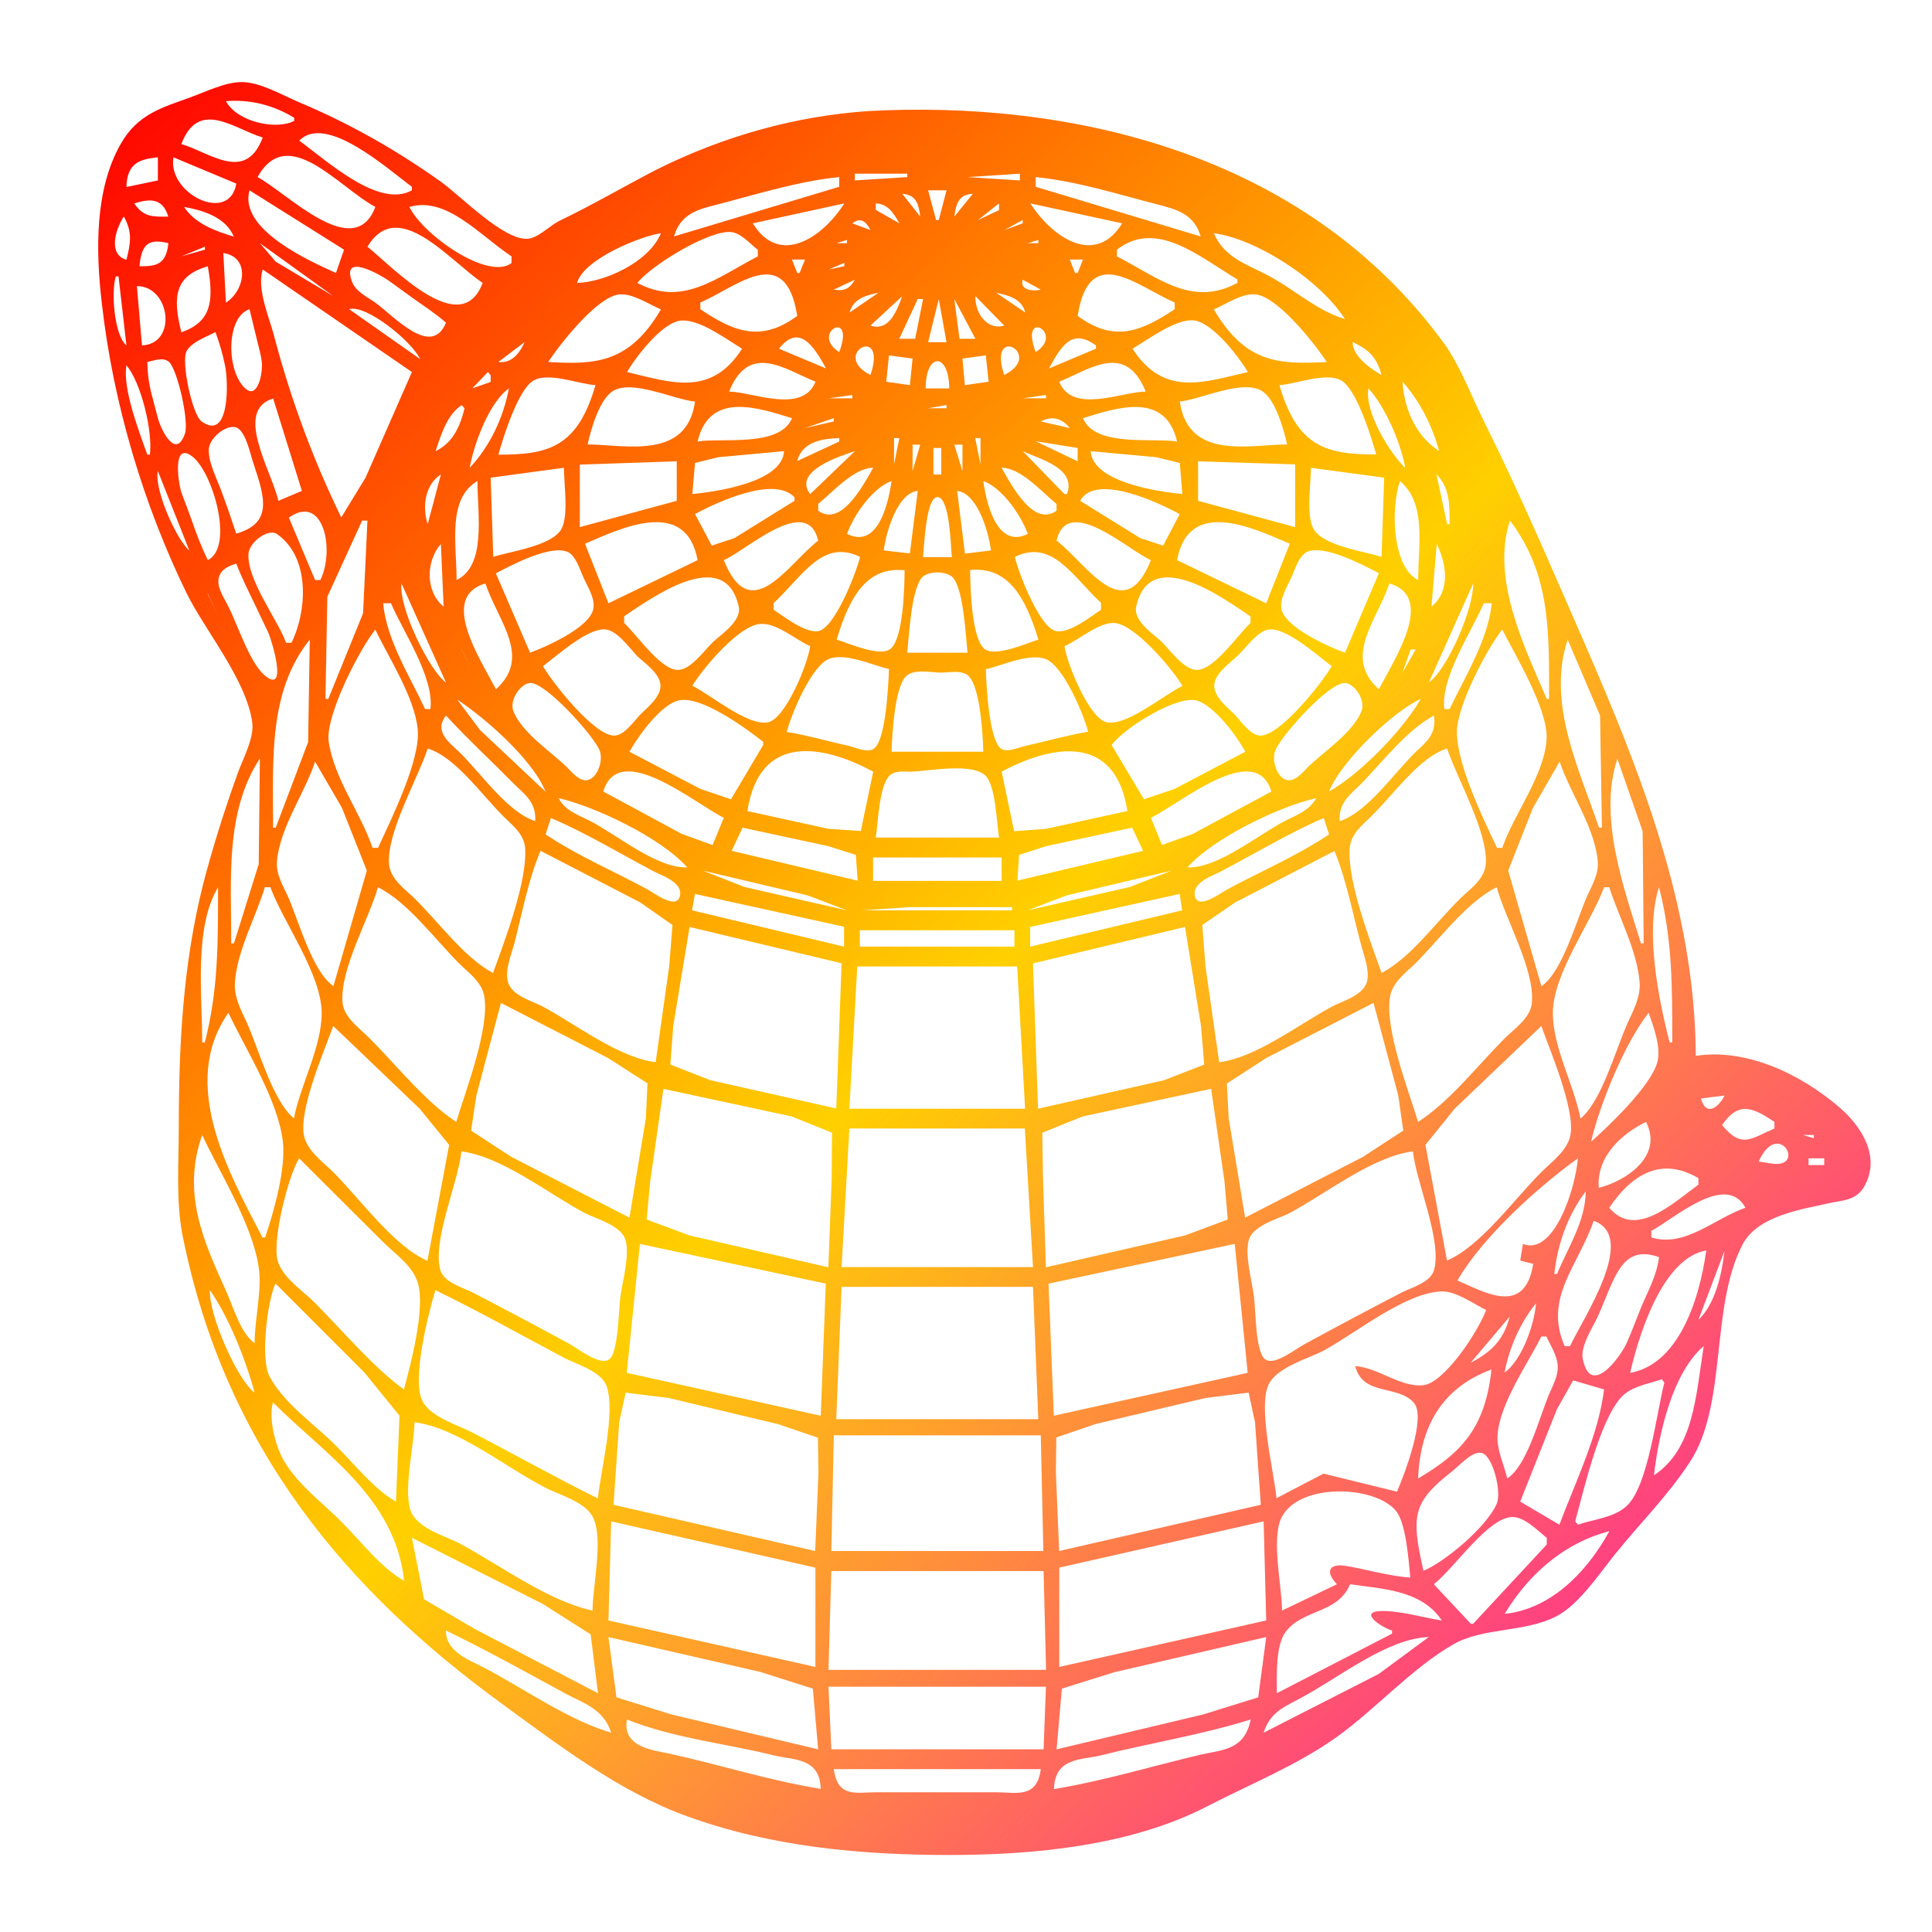 <svg xmlns="http://www.w3.org/2000/svg" xmlns:xlink="http://www.w3.org/1999/xlink" width="64" height="64" viewBox="0 0 64 64" version="1.1"><defs><linearGradient id="linear0" x1="0%" x2="100%" y1="0%" y2="100%"><stop offset="0%" style="stop-color:#ff0000; stop-opacity:1"/><stop offset="50%" style="stop-color:#ffd000; stop-opacity:1"/><stop offset="100%" style="stop-color:#ff00bb; stop-opacity:1"/></linearGradient></defs><g id="surface1"><path style=" stroke:none;fill-rule:nonzero;fill:url(#linear0);" d="M 56.176 34.977 C 56.152 30.066 54.305 25.492 52.484 21.293 C 51.426 18.875 50.379 16.414 49.215 14.074 C 48.766 13.188 48.387 12.133 47.824 11.359 C 43.152 4.973 35.309 3.32 28.75 3.68 C 26.336 3.848 23.965 4.508 21.719 5.633 C 20.652 6.188 19.59 6.809 18.504 7.328 C 18.191 7.496 17.812 7.895 17.469 7.91 C 16.668 7.949 15.297 6.52 14.605 6.02 C 13.113 4.957 11.539 4.07 9.914 3.391 C 9.34 3.145 8.617 2.719 8.004 2.719 C 7.453 2.719 6.805 3.047 6.27 3.238 C 5.391 3.559 4.559 3.773 3.996 4.773 C 3.141 6.273 3.168 8.293 3.371 10.027 C 3.746 13.387 4.77 16.758 6.184 19.656 C 6.777 20.863 8.16 22.516 8.355 23.926 C 8.43 24.43 8.055 25.125 7.891 25.57 C 7.453 26.785 7.062 28.008 6.73 29.285 C 6.059 31.953 5.922 34.609 5.922 37.383 C 5.922 38.531 5.828 39.754 6.039 40.879 C 7.453 48.059 11.613 52.762 16.508 56.352 C 18.488 57.797 20.523 59.363 22.766 60.168 C 25.566 61.184 28.551 61.449 31.445 61.449 C 34.199 61.449 37.461 61.16 40.039 59.812 C 41.43 59.094 42.984 58.469 44.289 57.535 C 45.578 56.609 46.75 55.281 48.109 54.492 C 49.105 53.895 50.516 54.094 51.586 53.527 C 52.297 53.145 52.945 52.184 53.488 51.5 C 54.316 50.469 55.25 49.551 55.977 48.434 C 57.238 46.516 56.637 43.305 57.73 41.215 C 58.246 40.246 59.773 40.047 60.605 39.855 C 61.008 39.762 61.473 39.777 61.742 39.328 C 62.34 38.309 61.625 37.285 60.957 36.703 C 59.605 35.535 57.809 34.723 56.176 34.977 M 9.746 3.902 L 9.746 4.004 C 9.156 4.316 7.863 4.047 7.484 3.352 C 8.266 3.285 9.043 3.473 9.746 3.902 M 8.703 4.555 C 8.137 6.066 6.961 5.051 6.008 4.773 C 6.574 3.254 7.77 4.277 8.703 4.555 M 5.664 4.117 L 4.879 4.66 L 5.664 4.117 M 13.645 6.188 L 13.645 6.305 C 12.555 6.91 10.875 5.363 9.914 4.66 C 10.793 3.75 12.828 5.586 13.645 6.188 M 12.434 6.855 C 11.73 8.707 9.527 6.395 8.531 5.867 C 9.531 4.07 11.215 6.203 12.434 6.855 M 5.23 5.211 L 5.23 5.977 L 4.188 6.195 C 4.207 5.379 4.656 5.273 5.23 5.211 M 7.828 6.082 C 7.598 7.438 5.535 6.41 5.746 5.211 L 7.828 6.082 M 30.055 5.754 L 30.055 5.867 L 28.316 5.977 L 28.316 5.754 L 30.055 5.754 M 33.785 5.754 L 33.785 5.977 L 32.051 5.867 L 33.785 5.754 M 27.801 5.867 L 27.801 6.188 L 22.328 7.832 C 22.539 7.078 23.145 6.93 23.723 6.785 C 25.051 6.441 26.441 6 27.801 5.867 M 39.773 7.832 L 34.309 6.188 L 34.309 5.867 C 35.668 6 37.051 6.441 38.391 6.785 C 38.953 6.93 39.562 7.086 39.773 7.832 M 11.395 8.277 L 11.129 9.043 C 10.309 8.668 7.891 7.613 8.266 6.305 L 11.395 8.27 M 31.355 6.305 L 31.098 7.289 L 31.008 7.289 L 30.746 6.305 L 31.355 6.305 M 30.484 7.176 L 29.887 6.418 C 30.297 6.457 30.426 6.664 30.484 7.176 M 32.227 6.418 L 31.613 7.176 C 31.68 6.664 31.801 6.449 32.227 6.418 M 5.578 7.176 C 5.109 7.176 4.758 7.215 4.449 6.738 C 4.918 6.594 5.383 6.52 5.578 7.184 M 16.945 8.492 L 16.945 8.715 C 16.164 9.301 14.012 7.781 13.562 6.855 C 14.793 6.496 15.883 7.789 16.945 8.492 M 29.793 7.398 L 29.012 6.953 L 29.012 6.738 C 29.395 6.754 29.578 7.016 29.793 7.398 M 33.094 6.738 L 33.094 6.961 L 32.398 7.289 L 33.094 6.738 M 27.969 6.738 C 27.246 7.879 25.816 8.836 24.938 7.398 L 27.969 6.738 M 37.172 7.398 C 36.293 8.836 34.859 7.879 34.133 6.738 L 37.172 7.398 M 7.75 7.84 C 7.18 7.664 6.469 7.43 6.098 6.855 C 6.656 6.953 7.465 7.168 7.742 7.832 M 4.105 7.176 C 4.383 7.688 4.336 8.023 4.188 8.605 C 3.59 8.438 3.801 7.641 4.098 7.176 M 28.836 7.621 L 28.234 7.398 C 28.492 7.199 28.672 7.305 28.836 7.621 M 33.879 7.289 L 33.879 7.398 L 33.266 7.621 L 33.879 7.289 M 15.988 9.371 C 15.285 11.254 13.09 8.926 12.172 8.172 C 13.184 6.496 14.879 8.629 15.988 9.371 M 25.105 8.27 L 25.105 8.492 C 23.723 9.211 22.605 10.172 21.113 9.371 C 21.609 8.758 23.535 7.598 24.238 7.688 C 24.555 7.734 24.844 8.07 25.105 8.277 M 40.992 9.258 L 40.992 9.371 C 39.5 10.18 38.383 9.211 37 8.492 L 37 8.27 C 38.305 7.262 39.688 8.477 40.992 9.258 M 21.895 7.727 C 21.473 8.723 19.973 9.355 19.117 9.371 C 19.336 8.574 21.254 7.812 21.895 7.727 M 44.555 10.57 C 43.602 10.289 42.836 9.547 41.945 9.094 C 41.309 8.758 40.551 8.531 40.211 7.727 C 41.582 7.902 43.688 9.227 44.555 10.57 M 5.578 8.055 C 5.504 8.797 5.137 8.82 4.621 8.82 C 4.688 8.008 4.988 7.918 5.578 8.055 M 28.059 7.949 L 28.059 8.055 L 27.707 8.055 L 28.059 7.949 M 34.398 7.949 L 34.398 8.055 L 34.047 8.055 L 34.398 7.949 M 8.609 8.055 L 11.043 9.809 L 9.133 8.668 L 8.609 8.055 M 6.789 8.172 L 6.789 8.27 L 6.008 8.492 L 6.789 8.172 M 7.484 10.027 L 7.398 8.383 C 8.277 8.508 8.145 9.594 7.484 10.027 M 26.664 8.605 L 26.488 9.043 L 26.41 9.043 L 26.234 8.598 L 26.664 8.598 M 35.875 8.598 L 35.699 9.043 L 35.613 9.043 L 35.438 8.598 L 35.875 8.598 M 14.773 10.688 C 14.297 11.871 13.051 10.473 12.434 10.027 C 12.195 9.852 11.789 9.668 11.664 9.34 C 11.27 8.309 12.695 9.164 12.871 9.293 L 13.645 9.852 C 14.027 10.129 14.41 10.371 14.773 10.688 M 27.969 8.707 L 27.969 8.82 L 27.453 8.926 L 27.969 8.707 M 34.652 8.926 L 34.133 8.82 L 34.652 8.926 M 6.883 8.82 C 7.102 10.012 6.973 10.672 6.008 11.008 C 5.691 9.762 5.832 9.133 6.883 8.82 M 8.703 8.926 L 13.645 12.324 L 12.109 15.824 L 11.305 17.141 C 10.383 15.246 9.629 13.227 9.078 11.121 C 8.914 10.496 8.5 9.578 8.703 8.926 M 26.41 10.465 C 25.234 11.328 24.352 11.023 23.199 10.242 L 23.199 10.02 C 24.406 9.508 26.02 7.996 26.41 10.465 M 38.914 10.02 L 38.914 10.242 C 37.746 11.023 36.875 11.328 35.699 10.465 C 36.078 7.996 37.699 9.508 38.914 10.02 M 3.836 9.156 L 3.926 9.156 L 4.188 11.441 C 3.793 11.129 3.672 9.684 3.836 9.156 M 28.316 9.266 C 28.137 9.594 27.934 9.645 27.621 9.594 L 28.316 9.266 M 33.879 9.266 L 34.477 9.594 C 34.277 9.652 33.762 9.637 33.879 9.266 M 4.703 11.441 L 4.535 9.477 C 5.637 9.477 5.883 11.383 4.711 11.441 M 21.895 10.25 C 20.852 12.023 19.742 12.086 18.16 11.992 C 18.598 11.328 19.797 9.828 20.508 9.754 C 20.945 9.707 21.484 10.074 21.895 10.25 M 29.098 9.699 L 28.145 10.352 C 28.262 9.875 28.746 9.77 29.098 9.699 M 33.961 10.352 L 33.004 9.699 C 33.355 9.777 33.852 9.875 33.961 10.352 M 43.941 11.992 C 42.363 12.078 41.254 12.031 40.211 10.25 C 40.617 10.074 41.156 9.699 41.602 9.754 C 42.305 9.828 43.512 11.32 43.949 11.992 M 29.887 9.809 C 29.68 10.402 29.406 10.977 28.836 10.785 L 29.887 9.809 M 32.312 9.809 L 33.266 10.785 C 33.027 10.863 32.781 10.793 32.59 10.594 C 32.41 10.402 32.301 10.113 32.312 9.809 M 27.277 9.906 L 26.926 10.68 L 27.277 9.906 M 30.578 9.906 L 30.316 11.223 L 29.789 11.223 L 30.402 9.906 L 30.578 9.906 M 31.098 9.906 L 31.355 11.336 L 30.746 11.336 L 31.098 9.906 M 31.613 9.906 L 32.312 11.223 L 31.785 11.223 L 31.613 9.906 M 34.914 9.906 L 35.176 10.68 L 34.914 9.906 M 13.906 11.887 L 11.566 10.242 C 12.117 10.074 13.617 11.281 13.914 11.887 M 8.266 10.242 C 8.355 10.602 8.441 10.969 8.531 11.336 C 8.582 11.551 8.648 11.766 8.672 11.984 C 8.715 12.309 8.551 13.227 8.145 12.883 C 7.496 12.34 7.469 10.504 8.266 10.242 M 24.582 11.551 C 23.551 13.172 22.199 12.66 20.77 12.324 C 21.113 11.75 21.98 10.641 22.586 10.617 C 23.195 10.586 24.051 11.23 24.582 11.551 M 27.801 11.664 C 26.809 11.031 28.355 10.188 27.801 11.664 M 34.309 11.664 C 33.75 10.188 35.297 11.031 34.309 11.664 M 41.34 12.324 C 39.902 12.652 38.562 13.172 37.516 11.551 C 38.059 11.23 38.914 10.586 39.512 10.609 C 40.121 10.641 40.992 11.75 41.332 12.316 M 7.137 11 C 7.27 11.359 7.375 11.719 7.453 12.102 C 7.566 12.605 7.629 14.656 6.668 13.953 C 6.371 13.723 5.988 11.984 6.184 11.625 C 6.367 11.312 6.863 11.152 7.137 11 M 27.367 12.207 L 25.805 11.551 C 26.465 10.715 26.945 11.441 27.367 12.207 M 36.305 11.441 L 36.305 11.551 L 34.746 12.207 C 35.199 11.375 35.535 10.895 36.305 11.441 M 28.836 12.422 C 27.477 11.734 29.418 10.695 28.836 12.422 M 33.266 12.422 C 32.688 10.695 34.629 11.734 33.266 12.422 M 17.383 11.328 C 17.184 11.766 16.91 12.039 16.508 11.992 L 17.383 11.328 M 44.809 11.328 C 45.301 11.574 45.586 11.773 45.766 12.422 C 45.453 12.246 44.797 11.816 44.809 11.328 M 30.23 11.879 L 30.141 12.758 L 29.359 12.645 L 29.449 11.773 L 30.23 11.879 M 32.656 11.773 L 32.75 12.645 L 31.961 12.758 L 31.883 11.879 L 32.656 11.773 M 4.879 11.992 C 5.094 11.949 5.406 11.816 5.602 11.992 C 5.883 12.262 6.262 13.945 6.129 14.355 C 5.832 15.246 5.336 14.25 5.23 13.852 L 5.027 13.078 C 4.934 12.727 4.887 12.359 4.879 11.984 M 27.016 12.645 C 26.578 13.73 24.934 12.98 24.152 12.973 C 24.812 11.328 25.992 12.23 27.016 12.645 M 31.445 12.867 L 30.664 12.867 C 30.664 11.664 31.438 11.664 31.445 12.867 M 37.953 12.973 C 37.164 12.973 35.52 13.73 35.09 12.645 C 36.117 12.223 37.293 11.328 37.953 12.973 M 4.188 12.102 C 4.656 12.645 5.066 14.25 4.965 15.062 L 4.879 15.062 C 4.621 14.32 4.055 12.891 4.188 12.102 M 16.164 12.324 L 16.254 12.43 L 16.254 12.652 L 15.641 12.867 L 16.164 12.324 M 19.723 12.766 C 19.125 14.84 18.137 15.062 16.508 15.062 C 16.684 14.434 17.176 12.883 17.676 12.605 C 18.184 12.316 19.172 12.727 19.73 12.758 M 45.59 15.055 C 43.973 15.055 42.977 14.832 42.383 12.758 C 42.934 12.727 43.922 12.316 44.434 12.605 C 44.93 12.891 45.414 14.434 45.59 15.055 M 46.461 12.645 C 47.012 13.262 47.43 14.059 47.672 14.938 C 46.977 14.504 46.512 13.629 46.461 12.645 M 16.859 12.867 C 16.66 13.898 16.199 14.816 15.559 15.496 C 15.715 14.633 16.238 13.293 16.859 12.867 M 23.023 13.309 C 22.746 15.266 20.672 14.723 19.465 14.723 C 19.586 14.18 19.852 13.277 20.266 12.98 C 20.891 12.527 22.32 13.242 23.023 13.301 M 42.637 14.723 C 41.43 14.723 39.363 15.266 39.082 13.301 C 39.785 13.234 41.219 12.523 41.844 12.98 C 42.25 13.27 42.516 14.18 42.637 14.723 M 45.332 12.867 C 45.875 13.461 46.387 14.617 46.551 15.496 C 46.078 15.066 45.184 13.645 45.332 12.867 M 28.234 13.086 L 28.234 13.195 L 27.445 13.195 L 28.234 13.086 M 34.652 13.086 L 34.652 13.195 L 33.879 13.195 L 34.652 13.086 M 9.047 13.195 L 10 16.262 L 9.223 16.59 C 8.992 15.59 7.738 13.594 9.047 13.203 M 15.297 13.426 L 15.387 13.523 C 15.23 14.195 14.961 14.688 14.43 14.945 C 14.621 14.355 14.828 13.723 15.297 13.418 M 26.234 13.859 C 25.832 14.824 23.898 14.496 23.109 14.625 C 23.504 12.934 25.148 13.523 26.234 13.852 M 31.355 13.418 L 31.355 13.523 L 30.746 13.523 L 31.355 13.418 M 38.992 14.625 C 38.207 14.496 36.273 14.824 35.875 13.852 C 36.953 13.523 38.602 12.941 38.992 14.625 M 27.621 13.852 L 27.621 13.961 L 26.664 14.18 L 27.621 13.852 M 35.438 14.18 L 34.477 13.961 C 34.828 13.777 35.168 13.836 35.438 14.18 M 7.828 17.684 C 7.672 17.211 7.508 16.734 7.332 16.262 C 7.191 15.879 6.887 15.297 6.918 14.863 C 6.961 14.449 7.59 13.996 7.883 14.188 C 8.168 14.387 8.289 15.047 8.406 15.383 C 8.785 16.512 9.023 17.332 7.828 17.676 M 31.098 14.074 L 31.008 14.18 L 31.098 14.074 M 27.801 14.512 L 27.801 14.625 L 26.41 15.273 C 26.578 14.602 27.301 14.531 27.801 14.512 M 29.793 14.512 L 29.617 15.383 L 29.617 14.512 L 29.793 14.512 M 32.48 14.512 L 32.48 15.383 L 32.305 14.512 L 32.48 14.512 M 35.699 14.84 L 35.699 15.281 L 34.309 14.617 L 35.699 14.84 M 30.484 14.73 L 30.23 15.605 L 30.23 14.73 L 30.484 14.73 M 31.883 14.73 L 31.883 15.605 L 31.613 14.73 L 31.883 14.73 M 31.18 14.84 L 31.18 15.719 L 30.922 15.719 L 30.922 14.84 L 31.18 14.84 M 6.883 18.555 C 6.684 18.137 6.508 17.699 6.355 17.246 C 6.25 16.949 6.141 16.66 6.027 16.367 C 5.898 16.031 5.688 14.555 6.398 15.145 C 7.059 15.688 7.762 18.121 6.883 18.555 M 25.973 14.945 C 25.914 16 23.656 16.293 22.934 16.367 L 23.023 15.336 L 23.801 15.145 L 25.973 14.945 M 28.32 14.945 L 26.84 16.367 C 26.238 15.598 27.871 15.098 28.316 14.945 M 33.879 14.945 C 34.383 15.191 35.68 15.496 35.344 16.367 L 35.262 16.367 L 33.879 14.945 M 39.168 16.367 C 38.453 16.293 36.199 16 36.129 14.945 L 38.301 15.145 L 39.082 15.336 L 39.168 16.375 M 22.418 15.281 L 22.418 16.59 L 19.207 17.461 L 19.207 15.391 L 22.418 15.281 M 42.902 15.383 L 42.902 17.461 L 39.688 16.59 L 39.688 15.281 L 42.902 15.383 M 28.926 15.496 C 28.527 16.207 27.836 17.445 27.105 16.918 L 27.105 16.691 C 27.617 16.27 28.297 15.496 28.926 15.496 M 35 16.695 L 35 16.918 C 34.266 17.445 33.574 16.207 33.18 15.496 C 33.812 15.496 34.484 16.27 35 16.695 M 18.68 15.496 C 18.68 16.016 18.844 17.078 18.598 17.523 C 18.27 18.098 16.875 18.266 16.34 18.449 L 16.254 15.824 L 18.68 15.496 M 45.852 15.824 L 45.766 18.449 C 45.234 18.266 43.844 18.098 43.512 17.523 C 43.262 17.078 43.426 16.016 43.426 15.496 L 45.852 15.824 M 5.23 15.605 L 6.27 18.234 C 5.855 17.891 5.098 16.215 5.23 15.605 M 14.605 15.719 L 14.168 17.363 C 13.961 16.727 14.121 16.016 14.605 15.719 M 47.594 15.719 C 48.02 16.16 48.02 16.691 48.02 17.363 L 47.938 17.363 L 47.586 15.719 M 15.816 15.941 C 15.816 17.043 16.121 18.73 15.125 19.215 C 15.125 17.996 14.812 16.527 15.816 15.934 M 29.535 15.934 C 29.383 16.98 28.98 18.148 28.059 17.684 C 28.316 16.988 28.938 16.148 29.535 15.934 M 34.055 17.684 C 33.133 18.145 32.719 16.98 32.574 15.934 C 33.168 16.152 33.785 16.988 34.047 17.684 M 46.375 15.934 C 47.254 16.684 46.98 17.988 46.98 19.215 C 46.137 18.801 46.051 16.902 46.375 15.934 M 26.32 16.477 L 26.32 16.59 L 24.324 17.828 L 23.578 18.074 L 23.023 17.027 C 23.766 16.629 25.664 15.75 26.32 16.477 M 39.082 17.027 L 38.531 18.074 L 37.777 17.828 L 35.781 16.59 C 36.285 15.664 38.383 16.645 39.082 17.035 M 30.402 16.262 L 30.141 18.332 L 29.273 18.234 C 29.375 17.516 29.758 16.324 30.402 16.262 M 32.828 18.234 L 31.965 18.34 L 31.707 16.262 C 32.348 16.332 32.73 17.516 32.828 18.234 M 31.531 18.457 L 30.578 18.457 C 30.613 18.113 30.676 16.383 31.082 16.469 C 31.465 16.551 31.492 18.066 31.531 18.449 M 10.613 19.215 L 10.438 19.215 L 9.57 17.148 C 10.703 16.336 11.105 18.188 10.613 19.215 M 27.105 17.906 C 26.082 18.707 24.867 20.781 23.977 18.555 C 24.719 18.242 26.738 16.352 27.102 17.906 M 38.125 18.555 C 37.238 20.781 36.023 18.707 35 17.906 C 35.363 16.352 37.391 18.242 38.125 18.555 M 12.172 17.246 L 12.027 20.316 L 10.875 23.152 L 10.781 23.152 L 10.844 19.766 L 11.996 17.246 L 12.172 17.246 M 23.109 18.555 L 20.156 19.984 L 19.379 18.012 C 20.555 17.508 22.723 16.453 23.109 18.555 M 42.727 18.012 L 41.945 19.984 L 38.992 18.555 C 39.379 16.453 41.547 17.508 42.727 18.012 M 50.02 17.246 C 51.359 19.016 51.316 20.879 51.316 23.152 L 51.238 23.152 C 50.547 21.523 49.371 19.199 50.02 17.246 M 9.656 21.293 L 9.477 21.293 C 9.191 20.512 8.188 19.223 8.23 18.355 C 8.254 17.953 8.891 17.492 9.176 17.691 C 10.273 18.457 10.184 20.207 9.656 21.293 M 14.605 18.012 L 14.695 20.094 C 14.09 19.602 14.102 18.594 14.605 18.02 M 47.594 18.02 C 47.934 18.715 48.043 19.59 47.418 20.094 L 47.594 18.02 M 28.492 18.449 C 28.34 19.039 27.641 20.828 27.094 20.91 C 26.664 20.965 25.996 20.445 25.629 20.199 L 25.629 19.977 C 26.59 19.082 27.246 17.836 28.492 18.449 M 36.473 19.977 L 36.473 20.199 C 36.109 20.445 35.438 20.973 35.004 20.91 C 34.461 20.836 33.762 19.047 33.617 18.449 C 34.859 17.844 35.516 19.082 36.48 19.977 M 17.559 21.621 L 16.426 18.992 C 16.953 18.715 18.281 18.012 18.832 18.297 C 19.074 18.434 19.195 18.824 19.316 19.105 C 19.445 19.406 19.73 19.824 19.652 20.176 C 19.531 20.805 18.008 21.461 17.559 21.621 M 45.676 18.992 L 44.555 21.621 C 44.094 21.461 42.578 20.805 42.449 20.176 C 42.383 19.824 42.66 19.398 42.789 19.105 C 42.91 18.824 43.027 18.434 43.281 18.289 C 43.832 18.012 45.156 18.715 45.684 18.992 M 7.828 18.672 C 8.016 19.168 8.254 19.625 8.477 20.094 L 8.891 20.965 C 8.992 21.188 9.539 22.961 8.816 22.41 C 8.289 22.02 7.891 20.734 7.566 20.094 C 7.453 19.855 7.215 19.527 7.234 19.223 C 7.266 18.855 7.605 18.738 7.828 18.672 M 29.965 18.891 C 29.965 19.457 29.922 21.172 29.492 21.5 C 29.133 21.773 28.102 21.301 27.715 21.188 C 28.152 19.727 28.738 18.762 29.965 18.891 M 34.398 21.188 C 34.004 21.309 32.98 21.773 32.617 21.5 C 32.184 21.164 32.141 19.457 32.137 18.883 C 33.367 18.762 33.957 19.727 34.398 21.188 M 20.676 20.637 L 20.676 20.414 C 21.516 19.863 24.012 18.004 24.473 20.102 C 24.57 20.574 23.875 21.027 23.633 21.254 C 23.32 21.555 22.91 22.148 22.504 22.188 C 21.934 22.266 21.113 21.043 20.676 20.637 M 32.051 21.621 L 30.055 21.621 C 30.117 20.996 30.184 19.656 30.504 19.176 C 30.688 18.891 31.414 18.891 31.602 19.176 C 31.926 19.656 31.984 20.996 32.051 21.621 M 41.426 20.414 L 41.426 20.637 C 40.988 21.043 40.176 22.258 39.605 22.188 C 39.191 22.148 38.777 21.555 38.477 21.254 C 38.234 21.027 37.535 20.574 37.637 20.102 C 38.094 18.004 40.594 19.863 41.426 20.422 M 13.301 19.328 L 14.773 22.609 C 14.234 22.234 13.195 20.117 13.301 19.328 M 16.078 19.328 C 16.508 20.59 17.621 21.766 16.43 22.832 C 15.902 21.82 14.539 19.777 16.078 19.328 M 45.676 22.832 C 44.488 21.762 45.59 20.59 46.027 19.328 C 47.562 19.777 46.203 21.82 45.676 22.832 M 48.801 19.328 C 48.809 20.199 47.938 22.18 47.332 22.609 L 48.801 19.328 M 6.883 19.656 L 7.227 20.422 L 6.875 19.656 M 12.953 19.984 C 13.336 20.895 14.391 22.441 14.258 23.488 L 14.082 23.488 C 13.609 22.465 12.789 21.18 12.695 19.984 L 12.953 19.984 M 49.414 19.984 C 49.309 21.172 48.504 22.465 48.02 23.488 L 47.844 23.488 C 47.715 22.441 48.766 20.895 49.152 19.984 L 49.414 19.984 M 39.168 22.723 C 38.547 23.023 37.316 24.07 36.656 23.926 C 36.09 23.793 35.363 22.051 35.262 21.406 C 35.75 21.195 36.391 20.613 36.91 20.637 C 37.566 20.668 38.785 22.09 39.168 22.715 M 26.84 21.406 C 26.742 22.051 26.016 23.793 25.453 23.926 C 24.789 24.07 23.566 23.031 22.934 22.715 C 23.34 22.066 24.504 20.703 25.195 20.668 C 25.73 20.629 26.344 21.188 26.84 21.406 M 15.043 20.75 L 15.219 21.293 L 15.043 20.75 M 17.988 22.066 C 18.48 21.699 19.492 20.781 20.07 20.852 C 20.453 20.902 20.836 21.445 21.113 21.738 C 21.34 21.957 21.879 22.309 21.879 22.723 C 21.879 23.113 21.406 23.465 21.203 23.68 C 20.969 23.926 20.66 24.383 20.332 24.367 C 19.688 24.352 18.355 22.691 17.984 22.066 M 44.117 22.066 C 43.746 22.691 42.414 24.344 41.77 24.367 C 41.449 24.383 41.133 23.926 40.91 23.68 C 40.695 23.457 40.223 23.113 40.223 22.715 C 40.223 22.309 40.77 21.949 40.988 21.73 C 41.285 21.453 41.656 20.902 42.031 20.852 C 42.613 20.781 43.625 21.707 44.117 22.066 M 47.152 20.75 L 46.895 21.293 L 47.152 20.75 M 12.434 20.859 C 12.863 21.766 13.727 23.082 13.836 24.145 C 13.949 25.164 12.926 27.199 12.523 28.086 L 12.34 28.086 C 11.961 26.945 11.074 25.812 10.891 24.582 C 10.754 23.719 11.949 21.438 12.434 20.859 M 49.766 20.859 C 50.18 21.676 51.281 23.496 51.234 24.469 C 51.172 25.668 50.137 26.984 49.766 28.086 L 49.59 28.086 C 49.152 27.152 48.262 25.348 48.262 24.246 C 48.266 23.359 49.27 21.477 49.758 20.859 M 10.262 21.188 L 10.207 24.582 L 9.133 27.418 L 9.047 27.418 C 9.047 25.188 8.879 22.906 10.262 21.188 M 51.93 21.188 L 53.004 23.703 L 53.066 27.418 L 52.969 27.418 C 52.348 25.555 51.223 23.32 51.93 21.188 M 15.301 21.516 L 15.641 22.281 L 15.297 21.516 M 46.895 21.516 L 46.461 22.281 L 46.727 21.516 L 46.902 21.516 M 29.449 22.172 C 29.426 22.715 29.348 24.469 28.965 24.789 C 28.75 24.957 28.367 24.773 28.137 24.711 C 27.453 24.566 26.762 24.359 26.062 24.246 C 26.238 23.578 26.895 22.051 27.461 21.828 C 28.004 21.613 28.898 22.035 29.449 22.164 M 36.051 24.238 C 35.34 24.359 34.652 24.559 33.961 24.711 C 33.738 24.758 33.352 24.949 33.145 24.789 C 32.762 24.469 32.676 22.715 32.656 22.172 C 33.211 22.043 34.098 21.621 34.648 21.836 C 35.211 22.059 35.875 23.586 36.051 24.254 M 32.574 24.902 L 29.535 24.902 C 29.551 24.344 29.637 22.754 30.02 22.395 C 30.281 22.148 30.863 22.281 31.18 22.281 C 31.457 22.281 31.938 22.164 32.141 22.457 C 32.477 22.922 32.555 24.301 32.574 24.902 M 17.559 22.625 C 18.07 22.602 19.578 24.277 19.848 24.82 C 20.016 25.172 19.785 25.797 19.445 25.844 C 19.195 25.883 18.953 25.59 18.773 25.406 C 18.273 24.918 17.305 24.285 17.012 23.574 C 16.855 23.191 17.242 22.648 17.559 22.625 M 44.555 22.625 C 44.863 22.641 45.258 23.191 45.094 23.574 C 44.797 24.285 43.832 24.918 43.328 25.406 C 43.152 25.59 42.918 25.875 42.656 25.844 C 42.316 25.805 42.09 25.172 42.262 24.82 C 42.527 24.277 44.031 22.602 44.555 22.625 M 15.125 23.16 C 15.992 23.727 17.625 25.117 18.074 26.227 L 15.902 24.184 L 15.125 23.145 M 25.281 24.574 L 25.281 24.68 L 24.215 26.477 L 23.199 26.133 L 20.852 24.902 C 21.18 24.32 21.922 23.312 22.504 23.199 C 23.23 23.051 24.676 24.094 25.281 24.574 M 41.25 24.902 L 38.914 26.133 L 37.895 26.477 L 36.824 24.68 C 37.258 24.094 39.047 22.984 39.688 23.219 C 40.254 23.434 40.926 24.312 41.254 24.902 M 47.066 23.152 C 46.43 24.246 45.016 25.668 44.027 26.219 C 44.445 25.18 46.199 23.527 47.07 23.152 M 14.773 23.703 C 15.504 24.496 16.285 25.215 17.039 25.98 C 17.391 26.324 17.77 26.586 17.73 27.199 C 16.812 26.906 15.957 25.637 15.211 24.91 C 14.867 24.582 14.367 24.223 14.773 23.703 M 47.504 23.703 C 47.586 24.32 47.262 24.566 46.895 24.91 C 46.156 25.637 45.293 26.906 44.379 27.203 C 44.336 26.594 44.723 26.324 45.074 25.98 C 45.82 25.215 46.609 24.176 47.504 23.703 M 16.332 32.23 C 15.387 31.73 14.551 30.57 13.738 29.766 C 13.453 29.484 12.926 29.133 12.887 28.621 C 12.809 27.562 13.848 25.781 14.168 24.797 C 15.082 25.07 15.957 26.332 16.684 27.051 C 16.953 27.32 17.359 27.617 17.395 28.086 C 17.473 29.215 16.703 31.203 16.332 32.23 M 28.926 25.562 L 28.516 27.527 L 27.445 27.457 L 24.758 26.867 C 25.172 24.191 27.379 24.727 28.926 25.562 M 37.34 26.867 L 34.652 27.457 L 33.594 27.535 L 33.18 25.562 C 34.727 24.734 36.941 24.199 37.348 26.875 M 47.938 24.797 C 48.262 25.781 49.293 27.562 49.219 28.621 C 49.184 29.133 48.656 29.484 48.371 29.766 C 47.551 30.57 46.727 31.73 45.766 32.23 C 45.402 31.195 44.629 29.215 44.711 28.086 C 44.75 27.617 45.148 27.312 45.414 27.051 C 46.156 26.332 47.023 25.07 47.938 24.797 M 8.609 25.125 L 8.57 28.629 L 7.75 31.25 L 7.66 31.25 C 7.66 29.117 7.453 26.891 8.609 25.125 M 53.574 25.125 L 54.414 27.535 L 54.449 31.25 L 54.359 31.25 C 53.812 29.469 52.926 27.066 53.582 25.125 M 11.043 32.664 C 10.352 32.184 9.922 30.586 9.547 29.715 C 9.383 29.348 9.133 28.965 9.176 28.52 C 9.277 27.395 10.098 26.273 10.438 25.23 L 11.328 26.762 L 12.152 28.84 L 11.043 32.672 M 51.664 25.23 C 52.012 26.273 52.824 27.395 52.926 28.52 C 52.969 28.965 52.719 29.355 52.562 29.715 C 52.188 30.586 51.754 32.184 51.062 32.672 L 49.961 28.84 L 50.777 26.77 L 51.664 25.23 M 23.977 27.09 L 23.605 27.992 L 22.586 27.625 L 19.984 26.219 C 20.512 24.488 23.02 26.625 23.977 27.09 M 42.117 26.219 L 39.512 27.625 L 38.492 27.992 L 38.125 27.09 C 39.094 26.625 41.586 24.496 42.117 26.219 M 33.094 27.746 L 29.012 27.746 C 29.09 27.219 29.121 26.125 29.426 25.738 C 29.602 25.516 29.91 25.562 30.141 25.562 C 30.691 25.562 32.277 25.223 32.684 25.738 C 32.984 26.125 33.012 27.211 33.094 27.746 M 22.766 28.734 C 21.762 28.766 20.477 27.68 19.555 27.199 C 19.184 27.008 18.73 26.867 18.504 26.441 C 19.672 26.699 21.891 27.742 22.766 28.734 M 43.602 26.441 C 43.363 26.867 42.922 27.008 42.559 27.199 C 41.637 27.68 40.34 28.766 39.336 28.734 C 40.223 27.734 42.43 26.699 43.598 26.441 M 18.074 27.641 L 18.25 27.098 C 19.402 27.586 20.512 28.262 21.637 28.855 C 21.867 28.988 22.648 29.215 22.52 29.691 C 22.406 30.148 21.652 29.574 21.461 29.469 C 20.344 28.863 19.152 28.359 18.074 27.641 M 43.852 27.098 L 44.027 27.641 C 42.953 28.359 41.766 28.863 40.641 29.469 C 40.449 29.574 39.699 30.141 39.586 29.699 C 39.457 29.215 40.242 28.988 40.465 28.855 C 41.586 28.27 42.711 27.586 43.852 27.098 M 28.406 29.172 L 24.238 28.184 L 24.598 27.418 L 27.445 28.031 L 28.352 28.32 L 28.41 29.172 M 37.867 28.184 L 33.703 29.172 L 33.758 28.32 L 34.652 28.031 L 37.504 27.418 L 37.867 28.184 M 21.727 35.188 C 20.496 35.035 19.117 33.957 17.988 33.348 C 17.668 33.172 16.965 32.996 16.832 32.543 C 16.711 32.16 16.941 31.609 17.039 31.25 C 17.297 30.242 17.504 29.133 17.906 28.184 L 21.203 29.891 L 22.277 30.641 L 22.168 32.016 L 21.719 35.188 M 44.203 28.184 C 44.598 29.133 44.805 30.242 45.074 31.25 C 45.168 31.617 45.391 32.152 45.277 32.543 C 45.137 32.988 44.438 33.172 44.117 33.348 C 42.988 33.957 41.605 35.035 40.387 35.188 L 39.934 32.016 L 39.828 30.641 L 40.91 29.898 L 44.203 28.191 M 33.18 28.414 L 33.18 29.18 L 28.922 29.18 L 28.922 28.406 L 33.172 28.406 M 28.055 30.156 L 24.664 29.383 L 23.281 28.84 L 26.75 29.66 L 28.055 30.156 M 38.816 28.84 L 37.426 29.383 L 34.043 30.156 L 35.34 29.66 L 38.816 28.84 M 7.223 29.391 C 7.223 31.203 7.234 32.797 6.785 34.531 L 6.699 34.531 C 6.699 32.965 6.422 30.73 7.223 29.391 M 8.957 29.391 C 9.387 30.562 10.645 32.254 10.656 33.551 C 10.66 34.691 9.945 35.945 9.738 37.047 C 9.035 36.473 8.586 34.793 8.176 33.875 C 8 33.492 7.75 33.039 7.781 32.566 C 7.836 31.527 8.484 30.363 8.773 29.391 L 8.949 29.391 M 15.113 37.164 C 14.09 36.496 13.156 35.312 12.25 34.402 C 11.973 34.109 11.391 33.727 11.348 33.215 C 11.25 32.121 12.227 30.434 12.52 29.391 C 13.488 29.867 14.391 31.09 15.203 31.91 C 15.488 32.199 15.965 32.52 16.043 33.008 C 16.223 34.086 15.422 36.137 15.113 37.164 M 49.582 29.391 C 49.863 30.434 50.844 32.121 50.746 33.215 C 50.707 33.727 50.129 34.109 49.84 34.402 C 48.934 35.312 48.008 36.504 46.977 37.164 C 46.664 36.137 45.863 34.086 46.047 33.008 C 46.137 32.52 46.598 32.199 46.891 31.91 C 47.707 31.09 48.605 29.867 49.582 29.391 M 53.309 29.391 C 53.613 30.355 54.25 31.527 54.316 32.566 C 54.344 33.039 54.098 33.492 53.922 33.875 C 53.508 34.793 53.066 36.465 52.355 37.055 C 52.148 35.945 51.434 34.691 51.441 33.551 C 51.445 32.254 52.707 30.562 53.137 29.391 L 53.312 29.391 M 54.957 29.391 C 55.406 31.129 55.395 32.719 55.395 34.531 L 55.309 34.531 C 54.945 33.125 54.484 30.836 54.957 29.391 M 27.961 30.707 L 27.961 31.359 L 22.926 30.156 L 23.02 29.613 L 27.961 30.699 M 39.078 29.613 L 39.16 30.156 L 34.125 31.359 L 34.125 30.707 L 39.078 29.613 M 33.527 30.051 L 33.527 30.156 L 28.574 30.156 L 30.133 30.051 L 33.527 30.051 M 27.879 31.91 L 27.703 36.719 L 23.539 35.785 L 22.207 35.266 L 22.301 33.988 L 22.844 30.707 L 27.879 31.91 M 39.254 30.707 L 39.785 33.988 L 39.891 35.266 L 38.555 35.785 L 34.387 36.727 L 34.219 31.914 L 39.254 30.707 M 33.605 30.816 L 33.605 31.359 L 28.484 31.359 L 28.484 30.816 L 33.605 30.816 M 33.695 32.016 L 33.957 36.727 L 28.137 36.727 L 28.398 32.016 L 33.695 32.016 M 20.852 40.336 L 16.941 38.324 L 15.605 37.453 L 15.781 36.289 L 16.594 33.223 L 20.148 35.051 L 21.449 35.887 L 21.395 37.047 L 20.852 40.336 M 45.5 33.223 L 46.32 36.289 L 46.484 37.453 L 45.148 38.324 L 41.246 40.336 L 40.703 37.047 L 40.641 35.895 L 41.941 35.051 L 45.496 33.223 M 7.566 33.551 C 8.125 34.738 9.211 36.438 9.371 37.82 C 9.473 38.73 9.066 40.16 8.781 40.992 L 8.695 40.992 C 7.605 38.898 5.91 35.906 7.566 33.551 M 54.613 33.551 C 54.77 33.996 55.035 34.699 54.902 35.18 C 54.695 35.977 53.258 37.332 52.707 37.82 C 53 36.543 53.859 34.492 54.613 33.551 M 14.16 41.766 C 13.051 41.285 11.953 39.746 11.039 38.828 C 10.727 38.516 10.164 38.125 10.066 37.598 C 9.91 36.719 10.746 34.801 11.039 33.988 L 13.902 36.727 L 14.879 37.926 L 14.16 41.758 M 51.059 33.988 C 51.344 34.801 52.18 36.727 52.023 37.598 C 51.93 38.117 51.367 38.516 51.059 38.828 C 50.141 39.746 49.043 41.285 47.934 41.758 L 47.219 37.926 L 48.188 36.727 L 51.059 33.988 M 27.441 41.98 L 22.844 40.926 L 21.422 40.398 L 21.539 39.137 L 21.977 36.07 L 26.227 36.984 L 27.562 37.523 L 27.551 39.02 L 27.441 41.98 M 40.121 36.07 L 40.562 39.129 L 40.672 40.398 L 39.254 40.926 L 34.648 41.98 L 34.551 39.02 L 34.527 37.523 L 35.867 36.984 L 40.113 36.07 M 57.129 36.289 C 56.922 36.703 56.512 36.992 56.348 36.391 L 57.129 36.289 M 58.781 37.164 L 58.781 37.383 C 58.016 37.707 57.699 38.07 57.047 37.27 C 57.609 36.438 58.105 36.719 58.781 37.164 M 54.527 37.164 C 55.121 38.324 53.805 39.145 52.961 39.348 C 52.879 38.262 53.789 37.523 54.527 37.164 M 55.227 37.27 L 55.48 37.707 L 55.227 37.262 M 33.949 37.383 L 34.219 41.973 L 27.879 41.973 L 28.137 37.383 L 33.949 37.383 M 60.086 37.605 L 60.086 37.707 L 59.73 37.598 L 60.086 37.598 M 6.699 37.598 C 7.27 38.836 8.363 40.559 8.57 41.98 C 8.684 42.754 8.434 43.691 8.434 44.496 C 7.961 44.152 7.742 43.324 7.477 42.738 C 6.738 41.109 6.016 39.512 6.699 37.598 M 58.258 38.477 C 58.891 37.07 59.805 38.621 58.785 38.555 C 58.609 38.539 58.434 38.5 58.258 38.477 M 15.289 38.141 C 16.645 38.324 18.129 39.52 19.371 40.184 C 19.723 40.367 20.531 40.574 20.707 41.039 C 20.883 41.52 20.617 42.453 20.551 42.961 C 20.488 43.395 20.488 44.777 20.188 45.023 C 19.883 45.27 19.137 44.664 18.852 44.512 C 17.785 43.93 16.711 43.363 15.637 42.805 C 15.344 42.66 14.688 42.477 14.582 42.059 C 14.324 41.07 15.18 39.172 15.285 38.141 M 46.805 38.141 C 46.914 39.18 47.77 41.07 47.508 42.059 C 47.406 42.477 46.746 42.66 46.453 42.805 C 45.379 43.363 44.312 43.93 43.242 44.512 C 42.945 44.664 42.211 45.27 41.902 45.023 C 41.582 44.766 41.602 43.395 41.539 42.953 C 41.48 42.453 41.207 41.52 41.383 41.031 C 41.559 40.574 42.371 40.367 42.723 40.184 C 43.965 39.512 45.457 38.324 46.797 38.141 M 9.91 38.371 L 12.688 41.141 C 13.062 41.52 13.684 41.926 13.848 42.523 C 14.09 43.363 13.605 45.199 13.379 46.027 C 12.324 45.254 11.383 44.113 10.43 43.156 C 10.062 42.781 9.438 42.387 9.223 41.844 C 8.961 41.199 9.57 38.891 9.91 38.371 M 52.27 38.371 C 52.172 39.48 51.445 41.605 50.449 41.207 L 50.359 41.758 L 50.789 41.867 C 50.512 43.633 49.145 42.781 48.277 42.418 C 49.141 40.934 51.004 39.281 52.27 38.371 M 60.43 38.371 L 60.43 38.594 L 59.91 38.594 L 59.91 38.371 L 60.43 38.371 M 56.262 39.02 L 56.262 39.242 C 55.383 39.891 54.168 41.031 53.309 40.008 C 54.156 38.754 55.145 38.371 56.262 39.027 M 61.211 38.477 L 60.953 38.805 L 61.211 38.477 M 52.531 39.465 C 52.512 40.488 51.941 41.316 51.578 42.203 L 51.488 42.203 C 51.598 41.168 51.961 40.215 52.531 39.465 M 57.82 40.008 C 56.773 40.375 55.824 41.332 54.703 40.992 L 54.703 40.773 C 55.438 40.391 57.168 38.812 57.82 40.008 M 52.012 44.594 L 51.832 44.594 C 51.129 42.996 52.277 41.941 52.793 40.441 C 54.262 40.965 52.465 43.625 52.004 44.602 M 27.355 42.523 L 27.188 46.898 L 20.762 45.477 L 21.199 41.207 L 27.363 42.523 M 40.902 41.207 L 41.332 45.477 L 34.91 46.898 L 34.734 42.523 L 40.895 41.207 M 54.957 41.652 C 54.879 42.254 54.602 42.746 54.371 43.289 C 54.211 43.688 54.059 44.098 53.883 44.496 C 53.68 44.941 52.688 46.324 52.43 45.008 C 52.348 44.59 52.773 43.953 52.926 43.617 C 53.488 42.379 53.691 41.191 54.957 41.645 M 56.523 41.422 C 56.27 43.242 55.523 45.215 54 45.477 C 54.359 43.922 55.16 41.66 56.523 41.422 M 57.129 41.422 C 57.031 42.262 56.812 43.195 56.262 43.723 L 57.129 41.43 M 9.125 42.516 L 12.082 45.477 L 13.234 46.898 L 13.117 49.742 C 12.383 49.328 11.754 48.512 11.121 47.883 C 10.457 47.211 9.395 46.492 8.922 45.582 C 8.621 45 8.859 43.09 9.125 42.516 M 34.219 42.629 L 34.395 47.012 L 27.703 47.012 L 27.879 42.629 L 34.219 42.629 M 6.953 42.738 C 7.574 43.625 8.133 45.016 8.434 46.133 C 7.871 45.727 6.914 43.57 6.953 42.738 M 19.805 49.637 C 18.402 48.945 17.031 48.168 15.637 47.449 C 15.199 47.219 14.258 46.945 13.992 46.406 C 13.629 45.703 14.199 43.48 14.422 42.738 C 15.855 43.434 17.262 44.223 18.68 44.977 C 19.062 45.184 19.926 45.414 20.102 45.934 C 20.391 46.812 19.902 48.695 19.805 49.637 M 49.23 43.395 C 48.953 44.137 47.836 45.82 47.145 45.887 C 46.391 45.965 45.652 45.301 44.895 45.254 C 45.137 46.254 46.309 45.863 46.836 46.469 C 47.262 46.957 46.5 48.895 46.277 49.414 L 43.844 48.816 L 42.285 49.629 C 42.207 48.777 41.656 46.586 42.031 45.852 C 42.316 45.277 43.379 44.992 43.844 44.742 C 44.938 44.145 46.566 42.812 47.758 42.781 C 48.238 42.77 48.789 43.18 49.23 43.395 M 50.883 43.172 C 50.82 43.945 50.383 45.086 49.84 45.469 C 50.008 44.594 50.371 43.809 50.883 43.172 M 50.008 43.617 C 49.801 44.449 49.324 44.824 48.715 45.145 L 50.008 43.617 M 51.227 44.273 C 51.359 44.566 51.59 44.91 51.602 45.254 C 51.617 45.605 51.414 45.941 51.293 46.238 C 50.965 47.051 50.578 48.551 49.93 48.977 C 49.824 48.527 49.578 48.031 49.609 47.547 C 49.664 46.516 50.625 45.145 51.059 44.273 L 51.234 44.273 M 56.438 44.594 C 56.176 46.246 56.109 48 54.789 48.871 C 54.965 47.371 55.43 45.461 56.434 44.594 M 49.406 45.367 C 49.199 47.34 48.371 48.152 46.977 48.977 C 47.047 47.035 47.965 45.895 49.406 45.367 M 53.137 46.02 C 52.961 47.516 52.172 49.137 51.656 50.508 L 50.359 49.742 L 51.578 46.676 L 52.113 45.727 L 53.137 46.027 M 55.051 45.688 L 55.133 45.805 C 54.867 46.844 54.602 49.191 53.902 49.871 C 53.488 50.277 52.762 50.332 52.27 50.508 L 52.18 50.398 C 52.488 49.27 52.988 47.098 53.691 46.301 C 54.02 45.918 54.629 45.844 55.051 45.688 M 27.004 51.379 L 20.324 49.848 L 20.512 47.113 L 20.727 46.133 L 22.145 46.309 L 25.789 47.18 L 27.094 47.625 L 27.113 48.758 L 27.004 51.379 M 41.766 49.848 L 35.086 51.379 L 34.977 48.758 L 34.992 47.617 L 36.297 47.172 L 39.938 46.309 L 41.363 46.133 L 41.574 47.113 L 41.766 49.848 M 9.043 46.453 C 10.672 48.113 13.09 49.574 13.387 52.367 C 12.621 51.938 11.953 51.051 11.297 50.398 C 10.688 49.781 9.902 49.215 9.422 48.418 C 9.145 47.969 8.883 47.02 9.043 46.453 M 19.629 53.352 C 18.141 53.031 16.59 51.859 15.203 51.117 C 14.77 50.891 13.914 50.66 13.641 50.133 C 13.32 49.488 13.727 47.867 13.73 47.113 C 15.164 47.297 16.734 48.602 18.074 49.285 C 18.492 49.504 19.367 49.742 19.629 50.238 C 20.008 50.93 19.629 52.551 19.629 53.352 M 34.477 47.547 L 34.562 51.379 L 27.539 51.379 L 27.621 47.547 L 34.477 47.547 M 47.156 52.043 C 46.738 50.195 46.793 49.766 48.109 48.734 C 48.359 48.543 48.812 48.008 49.121 48.145 C 49.469 48.289 49.746 49.438 49.582 49.812 C 49.23 50.613 47.824 51.762 47.152 52.035 M 46.719 52.258 C 45.992 52.211 45.277 51.984 44.547 51.867 C 44.031 51.793 43.887 52.066 44.289 52.48 L 42.469 53.352 C 42.469 52.551 42.09 50.93 42.469 50.238 C 43.066 49.125 45.52 49.199 46.234 50.039 C 46.582 50.445 46.66 51.684 46.719 52.266 M 51.238 50.941 L 51.238 51.164 L 48.801 53.789 L 48.723 53.789 L 47.496 52.48 C 48.184 51.945 49.297 50.254 50.105 50.254 C 50.492 50.246 50.926 50.691 51.234 50.941 M 27.012 51.93 L 27.012 55.219 L 20.156 53.68 L 20.246 50.398 L 27.012 51.93 M 41.859 50.398 L 41.945 53.68 L 35.09 55.219 L 35.09 51.93 L 41.855 50.398 M 53.312 50.723 C 52.496 52.203 51.289 53.312 49.844 53.461 C 50.699 52.043 51.93 51.074 53.312 50.723 M 19.809 56.09 L 15.734 53.965 L 14.047 52.977 L 13.645 50.941 L 17.988 53.137 L 19.566 54.141 L 19.809 56.09 M 34.57 52.043 L 34.652 55.316 L 27.445 55.316 L 27.539 52.043 L 34.57 52.043 M 47.762 53.68 C 47.113 53.582 46.418 53.359 45.766 53.367 C 44.953 53.383 45.793 53.926 46.113 54.012 L 46.113 54.117 L 42.297 56.09 C 42.297 55.5 42.25 54.508 42.59 54.055 C 43.164 53.297 44.316 53.461 44.723 52.48 C 45.715 52.633 47.082 52.648 47.762 53.68 M 14.773 54.012 C 16.121 54.668 17.445 55.402 18.766 56.121 C 19.344 56.426 19.996 56.617 20.246 57.398 C 18.797 56.969 17.371 55.938 15.988 55.219 C 15.562 54.996 14.762 54.723 14.773 54.012 M 27.102 57.949 L 22.242 56.793 L 20.422 56.227 L 20.156 54.23 L 25.195 55.387 L 26.926 55.938 L 27.102 57.949 M 41.945 54.23 L 41.68 56.227 L 39.859 56.793 L 35 57.949 L 35.176 55.938 L 36.91 55.395 L 41.945 54.23 M 47.328 54.23 L 45.676 55.449 L 41.859 57.398 C 42.086 56.672 42.625 56.512 43.16 56.211 C 44.383 55.547 45.984 54.27 47.328 54.23 M 34.648 55.867 L 34.57 57.949 L 27.539 57.949 L 27.445 55.875 L 34.652 55.875 M 20.77 56.961 C 22.316 57.582 24.031 57.75 25.629 58.148 C 26.281 58.309 27.16 58.215 27.188 59.258 C 25.5 58.988 23.832 58.453 22.152 58.086 C 21.664 57.98 20.598 57.887 20.77 56.961 M 41.43 56.961 C 41.23 57.988 40.465 57.965 39.773 58.125 C 38.16 58.508 36.547 58.996 34.914 59.266 C 34.945 58.207 35.82 58.309 36.473 58.148 C 38.117 57.734 39.797 57.473 41.426 56.961 M 34.477 58.605 C 34.355 59.594 33.648 59.371 33.004 59.371 L 29.012 59.371 C 28.387 59.371 27.746 59.57 27.621 58.605 Z M 34.477 58.605 "/></g></svg>
